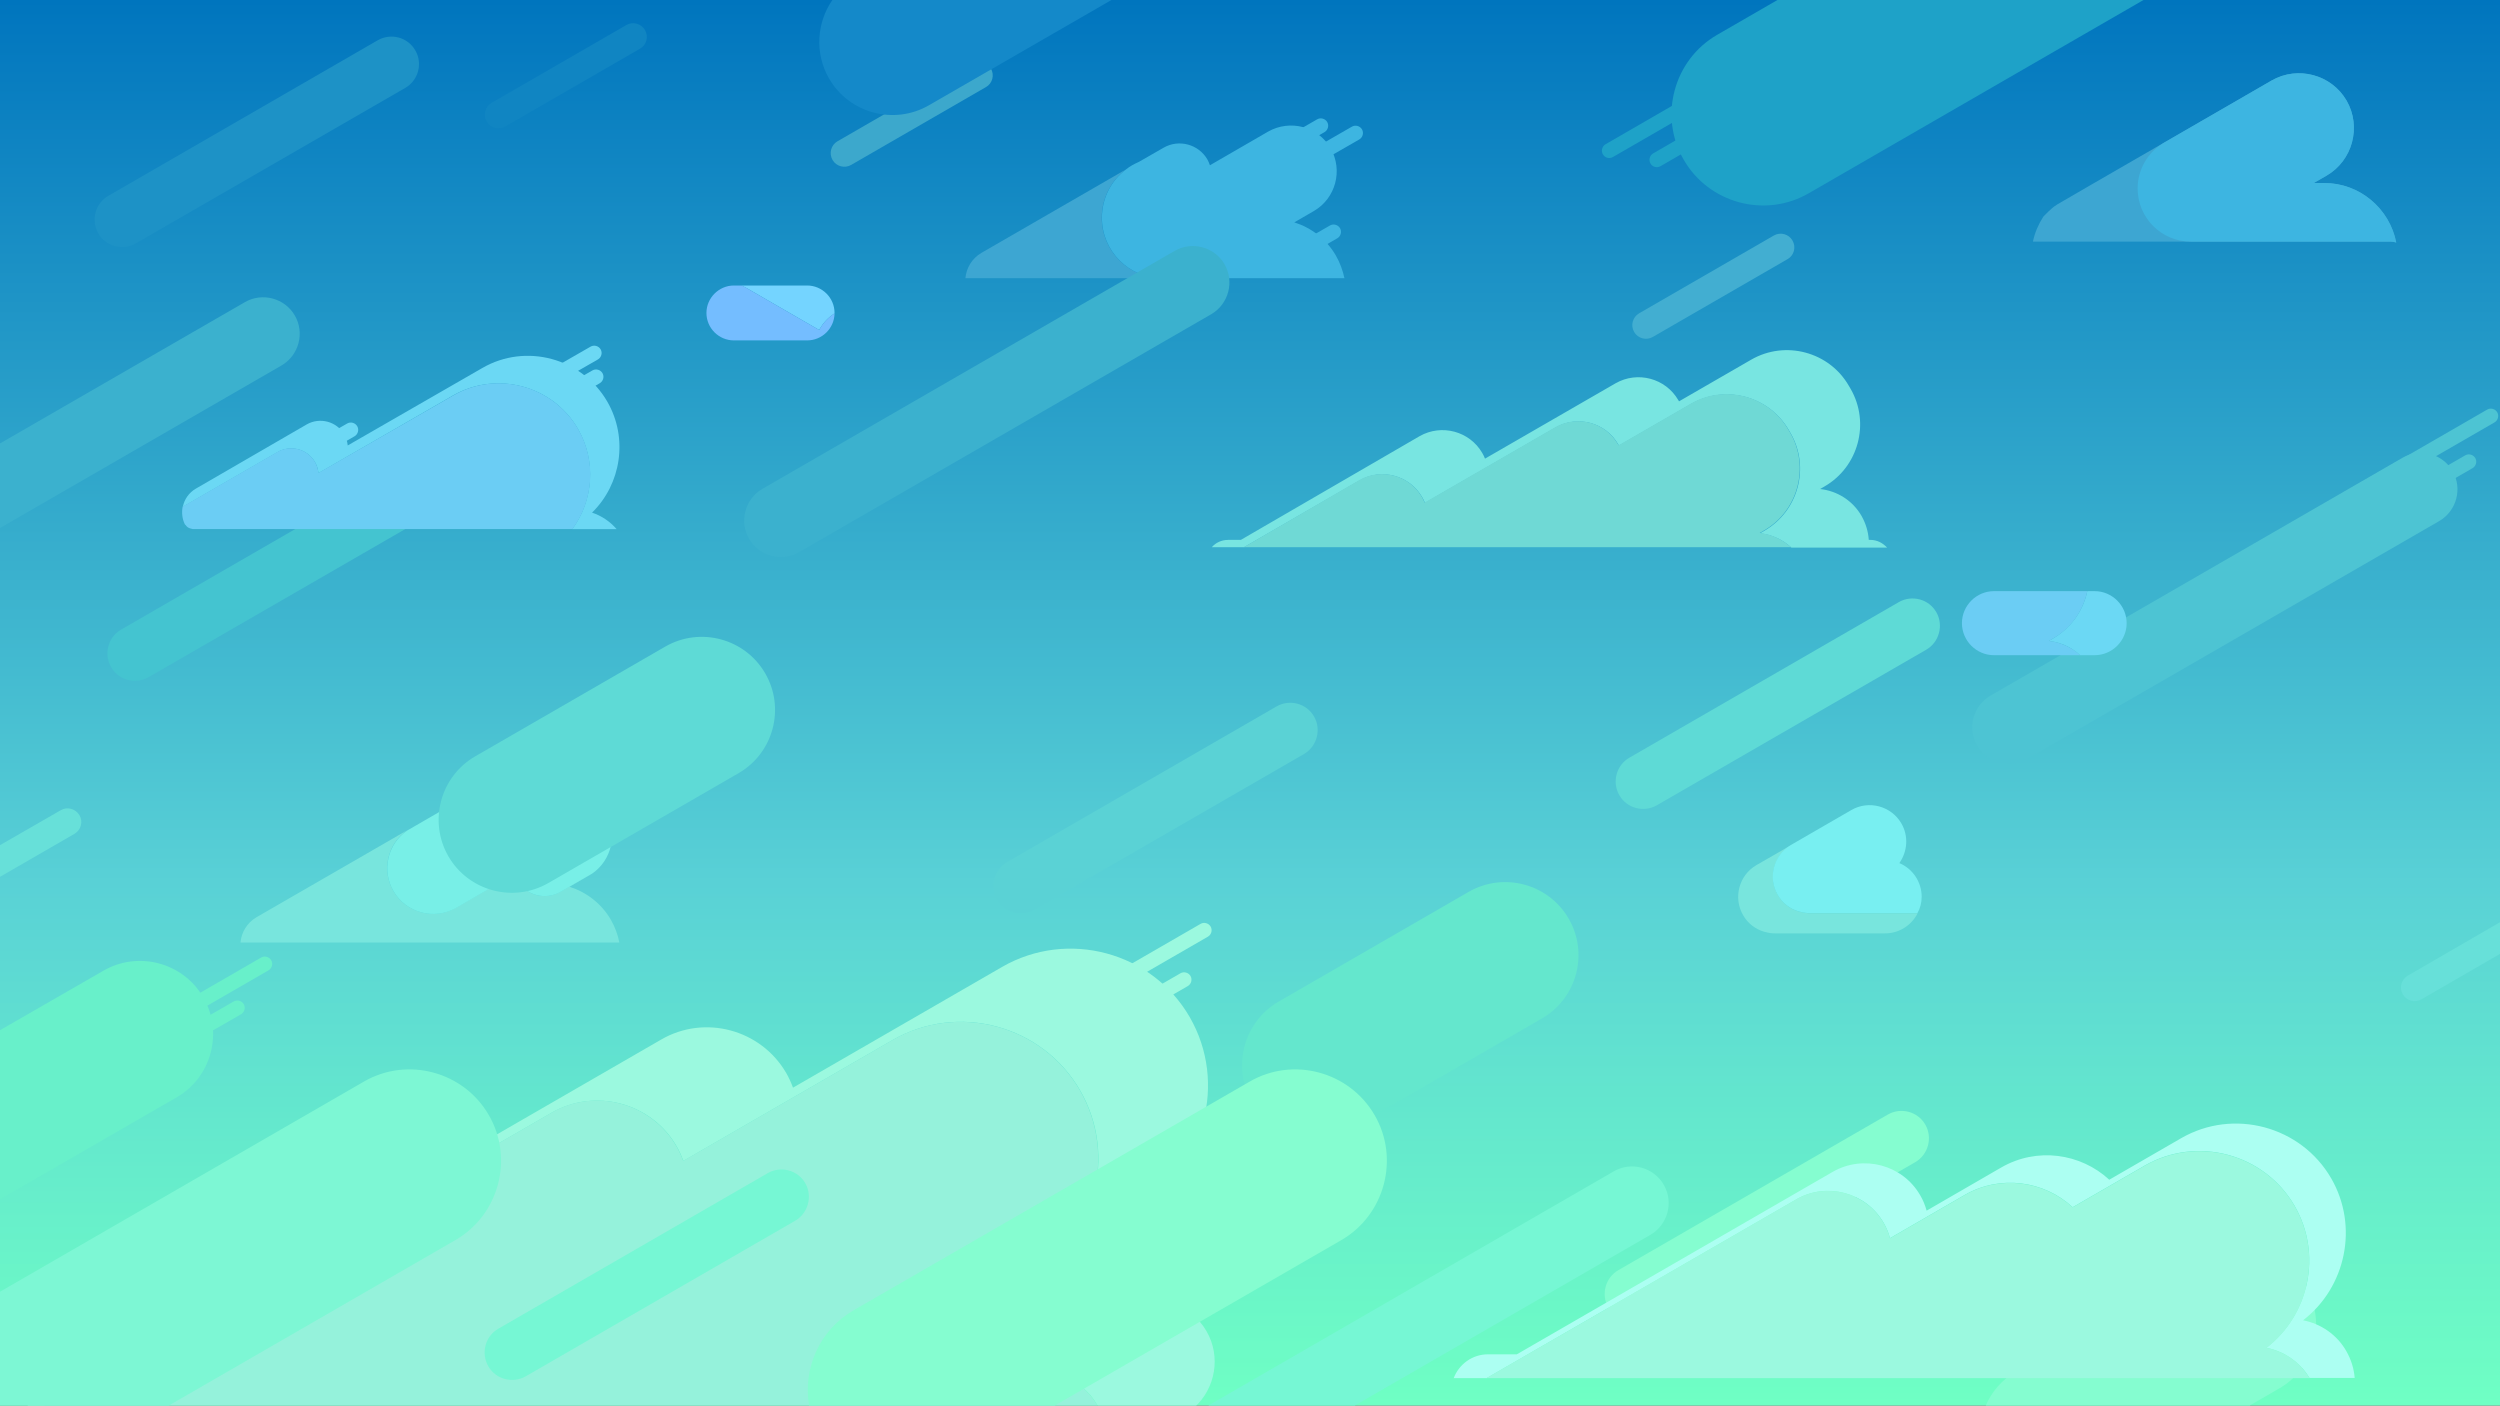 <?xml version="1.0" encoding="utf-8"?>
<!-- Generator: Adobe Illustrator 22.1.0, SVG Export Plug-In . SVG Version: 6.00 Build 0)  -->
<svg version="1.1" xmlns="http://www.w3.org/2000/svg" xmlns:xlink="http://www.w3.org/1999/xlink" x="0px" y="0px"
	 viewBox="0 0 1366 768" style="enable-background:new 0 0 1366 768;" xml:space="preserve">
<rect x="0" y="0" width="1366" height="768" fill="#333333" stroke="none"/>
<style type="text/css">
	.st0{fill:url(#SVGID_1_);}
	.st1{fill:#FFFFFF;}
	.st2{fill:#3DA6D2;}
	.st3{fill:#9BF9DF;}
	.st4{fill:#95F2DB;}
	.st5{fill:#3DB5E1;}
	.st6{fill:#78E5DD;}
	.st7{fill:#78EFE7;}
	.st8{fill:#78EFF1;}
	.st9{fill:#3BB1CE;}
	.st10{fill:#4DC4D3;}
	.st11{fill:#5EDAD6;}
	.st12{fill:#64E7CD;}
	.st13{fill:#5AD2D5;}
	.st14{fill:#44C4D0;}
	.st15{fill:#76F7D4;}
	.st16{fill:#85FDD0;}
	.st17{fill:#1D92C6;}
	.st18{fill:#42AED1;}
	.st19{fill:#1085C2;}
	.st20{fill:#3CA8CC;}
	.st21{fill:#1489C9;}
	.st22{fill:#1EA2C8;}
	.st23{fill:#68F0CA;}
	.st24{fill:#7DF7D4;}
	.st25{fill:#67E0D9;}
	.st26{fill:#78E5E1;}
	.st27{fill:#6FD9D5;}
	.st28{fill:#6BD8F4;}
	.st29{fill:#6BCDF4;}
	.st30{fill:#74D4FF;}
	.st31{fill:#74BDFF;}
	.st32{fill:#ACFFF2;}
	.st33{display:none;}
	.st34{display:inline;fill:#999999;stroke:#231F20;stroke-linecap:round;stroke-miterlimit:10;}
	.st35{display:inline;fill:none;stroke:#231F20;stroke-linecap:round;stroke-miterlimit:10;}
</style>
<g id="Layer_1">
	<g>
		<linearGradient id="SVGID_1_" gradientUnits="userSpaceOnUse" x1="683" y1="768" x2="683" y2="-9.094947e-13">
			<stop  offset="0" style="stop-color:#6FFFC4"/>
			<stop  offset="0.201" style="stop-color:#64E8CD"/>
			<stop  offset="0.372" style="stop-color:#59D1D6"/>
			<stop  offset="1" style="stop-color:#0075BE"/>
		</linearGradient>
		<rect class="st0" width="1366" height="768"/>
	</g>
</g>
<g id="Layer_3_copy_2">
	<polygon class="st1" points="332,1097 332,1097 332,1097 332,1097 	"/>
	<path class="st2" d="M1270,100h-5.8l7-4c14.3-8.3,19.2-26.7,11-41v0c-8.3-14.3-26.7-19.2-41-11l-98,56.6l-19.3,11.2
		c-0.3,0.3-0.6,0.5-1,0.7c-0.2,0.1-0.4,0.3-0.6,0.4c-2,1.6-3.8,3.4-5.6,5.2c-0.1,0.1-0.2,0.3-0.3,0.4c-2.6,4.1-4.6,8.6-5.6,13.5h98
		h97.2c1.1,0,2.2,0.2,3.3,0.5C1305.7,114,1289.4,100,1270,100z"/>
	<g>
		<path class="st3" d="M659.2,727.3L659.2,727.3c-4.2-7.2-10.6-12.3-17.9-14.8c-1.1-10.1-4.2-20.1-9.6-29.4l0,0
			c-4.6-7.9-10.4-14.7-17.1-20.2l8-4.6c35.7-20.6,48.1-66.7,27.5-102.5l0,0c-20.6-35.7-66.7-48.1-102.5-27.5l-114.3,66
			c-1-2.7-2.2-5.4-3.7-8l0,0c-13.8-23.8-44.5-32.1-68.3-18.3L13.2,769h9.3l278.9-161c23.8-13.7,54.6-5.5,68.3,18.3l0,0
			c1.5,2.6,2.7,5.3,3.7,8l114.3-66c35.7-20.6,81.8-8.3,102.5,27.5l0,0c20.6,35.7,8.3,81.8-27.5,102.5l-8,4.6
			c6.7,5.5,12.6,12.3,17.1,20.2l0,0c5.4,9.3,8.5,19.3,9.6,29.4c7.3,2.6,13.8,7.6,17.9,14.8v0c0.3,0.6,0.6,1.1,0.9,1.7H624h28.6
			C664.1,758.7,667.3,741.2,659.2,727.3z"/>
		<path class="st4" d="M599.2,767.3c-4.2-7.2-10.6-12.3-17.9-14.8c-1.1-10.1-4.2-20.1-9.6-29.4l0,0c-4.6-7.9-10.4-14.7-17.1-20.2
			l8-4.6c35.7-20.6,48.1-66.7,27.5-102.5l0,0c-20.6-35.7-66.7-48.1-102.5-27.5l-114.3,66c-1-2.7-2.2-5.4-3.7-8l0,0
			c-13.8-23.8-44.5-32.1-68.3-18.3L22.5,769H294h226h80.2C599.9,768.4,599.6,767.9,599.2,767.3L599.2,767.3z"/>
	</g>
	<path class="st5" d="M1270,100h-5.8l7-4c14.3-8.3,19.2-26.7,11-41v0c-8.3-14.3-26.7-19.2-41-11l-57.8,33.4l-1.7,1
		c-8.2,5.1-13.7,14.2-13.7,24.6c0,16,13,29,29,29h11.8h97.2c1.1,0,2.2,0.2,3.3,0.5C1305.7,114,1289.4,100,1270,100z"/>
	<g>
		<path class="st2" d="M635,152h4v-0.2C637.7,151.9,636.4,152,635,152z"/>
		<path class="st2" d="M602,119c0-10.7,5.1-20.2,13-26.3l0,0l-78.8,45.5c-5.1,3-8.2,8.2-8.7,13.8H635C616.8,152,602,137.2,602,119z"
			/>
		<path class="st5" d="M729.9,139.6L729.9,139.6c-5.2-9-13.5-15.2-22.7-18.1l10.7-6.2c11.9-6.9,16-22.2,9.2-34.2s-22.2-16-34.2-9.2
			l-31.8,18.4c-0.4-1.1-0.8-2.2-1.4-3.2c-4.8-8.3-15.6-11.2-23.9-6.4l-13.6,7.8c-2.5,1.1-4.9,2.4-7,4.1l-0.1,0.1l0,0
			c-7.9,6-13,15.5-13,26.3c0,18.2,14.8,33,33,33c1.4,0,2.7-0.1,4-0.2v0.2h95.5C733.7,147.8,732.2,143.6,729.9,139.6z"/>
	</g>
	<g>
		<path class="st6" d="M282.3,480.8c-0.6-1-1.1-2.1-1.4-3.2L249.1,496c-11.9,6.9-27.3,2.8-34.2-9.2c-6.6-11.4-3.1-25.8,7.5-33.1
			l-82.3,47.5c-5.1,3-8.2,8.2-8.7,13.8h207c-0.8-4.2-2.3-8.4-4.6-12.4v0c-5.2-9-13.5-15.2-22.7-18.1l10.7-6.2c0.6-0.3,1.1-0.7,1.6-1
			l-17.3,10C297.9,492.1,287.2,489.2,282.3,480.8z"/>
		<path class="st7" d="M331.1,444.2c-6.9-11.9-22.2-16-34.2-9.2l-31.8,18.4c-0.4-1.1-0.8-2.2-1.4-3.2c-4.8-8.3-15.6-11.2-23.9-6.4
			l-17.3,10c-10.7,7.3-14.1,21.8-7.5,33.1c6.9,11.9,22.2,16,34.2,9.2l31.8-18.4c0.4,1.1,0.8,2.2,1.4,3.2c4.8,8.3,15.6,11.2,23.9,6.4
			l17.3-10C334.2,470,337.6,455.5,331.1,444.2z"/>
	</g>
	<g>
		<path class="st6" d="M983.8,498.3c-0.2,0-0.3-0.1-0.5-0.1c-0.1,0-0.3-0.1-0.4-0.1c-4.7-1.4-8.9-4.5-11.5-9.1
			c-5.4-9.4-2.3-21.4,6.9-27l-18.6,10.7c-9.5,5.5-12.8,17.8-7.3,27.3c2.6,4.6,6.8,7.7,11.5,9.1c0.1,0,0.3,0.1,0.4,0.1
			c0.2,0,0.3,0.1,0.5,0.1c1.7,0.5,3.4,0.7,5.2,0.7h60c7.8,0,14.5-4.5,17.8-11H989C987.2,499,985.4,498.7,983.8,498.3z"/>
		<path class="st8" d="M1050,490c0-8.2-5-15.4-12.2-18.4c4.4-6.2,5.2-14.7,1.1-21.7v0c-5.5-9.5-17.8-12.8-27.3-7.3l-33.4,19.3
			c-9.2,5.6-12.3,17.7-6.9,27c2.6,4.6,6.8,7.7,11.5,9.1c0.1,0,0.3,0.1,0.4,0.1c0.2,0,0.3,0.1,0.5,0.1c1.7,0.5,3.4,0.7,5.2,0.7h58.8
			C1049.2,496.3,1050,493.2,1050,490L1050,490z"/>
	</g>
</g>
<g id="Layer_2">
	<path class="st9" d="M661.8,171.7l-225.2,130c-9.5,5.5-21.8,2.2-27.3-7.3l0,0c-5.5-9.5-2.2-21.8,7.3-27.3l225.2-130
		c9.5-5.5,21.8-2.2,27.3,7.3v0C674.6,153.9,671.3,166.2,661.8,171.7z"/>
	<path class="st10" d="M1332.8,284.7l-225.2,130c-9.5,5.5-21.8,2.2-27.3-7.3v0c-5.5-9.5-2.2-21.8,7.3-27.3l225.2-130
		c9.5-5.5,21.8-2.2,27.3,7.3v0C1345.6,266.9,1342.3,279.2,1332.8,284.7z"/>
	<path class="st11" d="M403.5,422.5l-103.9,60c-19.1,11-43.6,4.4-54.6-14.6l0,0c-11-19.1-4.4-43.6,14.6-54.6l103.9-60
		c19.1-11,43.6-4.4,54.6,14.6l0,0C429.2,387,422.6,411.5,403.5,422.5z"/>
	<path class="st12" d="M842.5,556.5l-103.9,60c-19.1,11-43.6,4.4-54.6-14.6v0c-11-19.1-4.4-43.6,14.6-54.6l103.9-60
		c19.1-11,43.6-4.4,54.6,14.6l0,0C868.2,521,861.6,545.5,842.5,556.5z"/>
	<path class="st13" d="M712.5,412l-147.2,85c-7.1,4.1-16.4,1.7-20.5-5.5v0c-4.1-7.1-1.7-16.4,5.5-20.5l147.2-85
		c7.1-4.1,16.4-1.7,20.5,5.5h0C722.1,398.6,719.6,407.9,712.5,412z"/>
	<path class="st14" d="M228.5,285L81.2,370c-7.1,4.1-16.4,1.7-20.5-5.5l0,0c-4.1-7.1-1.7-16.4,5.5-20.5l147.2-85
		c7.1-4.1,16.4-1.7,20.5,5.5h0C238.1,271.6,235.6,280.9,228.5,285z"/>
	<path class="st15" d="M434.5,667l-147.2,85c-7.1,4.1-16.4,1.7-20.5-5.5l0,0c-4.1-7.1-1.7-16.4,5.5-20.5l147.2-85
		c7.1-4.1,16.4-1.7,20.5,5.5v0C444.1,653.6,441.6,662.9,434.5,667z"/>
	<path class="st16" d="M1046.5,635l-147.2,85c-7.1,4.1-16.4,1.7-20.5-5.5l0,0c-4.1-7.1-1.7-16.4,5.5-20.5l147.2-85
		c7.1-4.1,16.4-1.7,20.5,5.5v0C1056.1,621.6,1053.6,630.9,1046.5,635z"/>
	<path class="st17" d="M221.5,48L74.2,133c-7.1,4.1-16.4,1.7-20.5-5.5l0,0c-4.1-7.1-1.7-16.4,5.5-20.5l147.2-85
		c7.1-4.1,16.4-1.7,20.5,5.5l0,0C231.1,34.6,228.6,43.9,221.5,48z"/>
	<path class="st11" d="M1052.5,355l-147.2,85c-7.1,4.1-16.4,1.7-20.5-5.5v0c-4.1-7.1-1.7-16.4,5.5-20.5l147.2-85
		c7.1-4.1,16.4-1.7,20.5,5.5l0,0C1062.1,341.6,1059.6,350.9,1052.5,355z"/>
	<path class="st18" d="M976.7,141.6l-73.6,42.5c-3.6,2.1-8.2,0.8-10.2-2.7l0,0c-2.1-3.6-0.8-8.2,2.7-10.2l73.6-42.5
		c3.6-2.1,8.2-0.8,10.2,2.7v0C981.5,135,980.3,139.6,976.7,141.6z"/>
	<path class="st19" d="M349.7,26.6l-73.6,42.5c-3.6,2.1-8.2,0.8-10.2-2.7v0c-2.1-3.6-0.8-8.2,2.7-10.2l73.6-42.5
		c3.6-2.1,8.2-0.8,10.2,2.7l0,0C354.5,20,353.3,24.6,349.7,26.6z"/>
	<path class="st20" d="M538.7,47.6l-73.6,42.5c-3.6,2.1-8.2,0.8-10.2-2.7v0c-2.1-3.6-0.8-8.2,2.7-10.2l73.6-42.5
		c3.6-2.1,8.2-0.8,10.2,2.7v0C543.5,41,542.3,45.6,538.7,47.6z"/>
	<g>
		<path class="st21" d="M453,42.9L453,42.9c11,19.1,35.6,25.6,54.6,14.6L607.3,0H454.8C446.3,12.3,445,29.1,453,42.9z"/>
		<path class="st22" d="M938.3,19c-23.8,13.7-32.1,44.5-18.3,68.3l0,0c13.7,23.8,44.5,32.1,68.3,18.3L1171.2,0h-200L938.3,19z"/>
	</g>
	<g>
		<path class="st15" d="M881.8,640L660.2,768h80l161.6-93.3c9.5-5.5,12.8-17.8,7.3-27.3C903.6,637.8,891.3,634.5,881.8,640z"/>
		<path class="st16" d="M1260.2,703.9L1260.2,703.9c-11-19.1-35.6-25.6-54.6-14.6l-103.9,60c-7.7,4.4-13.4,11.1-16.7,18.7h144.2
			l16.4-9.5C1264.6,747.5,1271.2,723,1260.2,703.9z"/>
		<path class="st16" d="M751.1,609.3L751.1,609.3c-13.8-23.8-44.5-32.1-68.3-18.3L466.3,716c-18.6,10.8-27.7,31.9-24.2,52h134.2
			l156.6-90.4C756.6,663.9,764.9,633.1,751.1,609.3z"/>
		<path class="st9" d="M153.8,199.7c9.5-5.5,12.8-17.8,7.3-27.3c-5.5-9.5-17.8-12.8-27.3-7.3L0,242.3v46.2L153.8,199.7z"/>
		<path class="st23" d="M0,655.3l96.5-55.7c19.1-11,25.6-35.6,14.6-54.6l0,0c-11-19.1-35.6-25.6-54.6-14.6L0,562.9"/>
		<path class="st24" d="M267.1,609.3c-13.7-23.8-44.5-32.1-68.3-18.3L0,705.8V768h92.2l156.6-90.4
			C272.6,663.9,280.9,633.1,267.1,609.3L267.1,609.3z"/>
		<path class="st25" d="M40.7,455.6c3.6-2.1,4.8-6.7,2.7-10.2s-6.7-4.8-10.2-2.7L0,461.8v17.3L40.7,455.6z"/>
	</g>
	<g>
		<path class="st25" d="M1315.6,533.1c-3.6,2.1-4.8,6.7-2.7,10.2c2.1,3.6,6.7,4.8,10.2,2.7l42.9-24.8v-17.3L1315.6,533.1z"/>
	</g>
</g>
<g id="Layer_3_copy">
	<polygon class="st1" points="332,1097 332,1097 332,1097 332,1097 	"/>
	<g>
		<path class="st26" d="M1022,295h-0.9c-0.3-4.5-1.6-8.9-3.9-13v0c-4.9-8.6-13.5-13.8-22.7-14.8l2.4-1.4
			c18.6-10.7,25-34.7,14.3-53.3l-1-1.7c-10.7-18.6-34.7-25-53.3-14.3l-39.5,22.8c-0.1-0.2-0.2-0.5-0.4-0.7v0
			c-6.9-11.9-22.2-16-34.2-9.2l-71.4,41.2c-0.4-1-0.9-2.1-1.5-3.1v0c-6.9-11.9-22.2-16-34.2-9.2L678,295h-7c-3.5,0-6.7,1.5-8.9,4
			h17.6l63.2-36.5c11.9-6.9,27.3-2.8,34.2,9.2v0c0.6,1,1.1,2,1.5,3.1l71.4-41.2c11.9-6.9,27.3-2.8,34.2,9.2v0
			c0.1,0.2,0.2,0.5,0.4,0.7l39.5-22.8c18.6-10.7,42.5-4.3,53.3,14.3l1,1.7c10.7,18.6,4.3,42.5-14.3,53.3l-2.4,1.4
			c6.3,0.7,12.4,3.4,17.1,7.8h52.3C1028.7,296.6,1025.5,295,1022,295z"/>
		<path class="st27" d="M963.9,289.8c18.6-10.7,25-34.7,14.3-53.3l-1-1.7c-10.7-18.6-34.7-25-53.3-14.3l-39.5,22.8
			c-0.1-0.2-0.2-0.5-0.4-0.7v0c-6.9-11.9-22.2-16-34.2-9.2l-71.4,41.2c-0.4-1-0.9-2.1-1.5-3.1v0c-6.9-11.9-22.2-16-34.2-9.2
			L679.6,299h299c-4.8-4.4-10.8-7.1-17.1-7.8L963.9,289.8z"/>
	</g>
	<g>
		<path class="st28" d="M172.1,252.5L172.1,252.5c1.1,1.9,1.7,3.9,1.9,6l73.5-42.4c23.8-13.7,54.6-5.5,68.3,18.3v0
			c10.2,17.7,8.3,39.2-3.1,54.7h24.2c-3.6-4.2-8.3-7.3-13.4-9c15.9-15.6,19.9-40.6,8.3-60.7v0c-13.8-23.8-44.5-32.1-68.3-18.3
			L190,243.4c-0.2-2-0.8-4.1-1.9-6v0c-4.1-7.1-13.3-9.6-20.5-5.5L107,267c-3.8,2.2-6.3,5.9-7.1,9.9l51.8-29.9
			C158.7,242.9,168,245.3,172.1,252.5z"/>
		<path class="st29" d="M101,286.5c0.4,0.3,0.7,0.7,1,1.1c0.2,0.2,0.4,0.3,0.6,0.5c0.2,0.1,0.3,0.2,0.5,0.3c0.1,0,0.2,0.1,0.2,0.1
			c0.6,0.2,1.1,0.4,1.7,0.5c0.1,0,0.1,0.1,0.2,0.1h207.6c11.4-15.5,13.3-37,3.1-54.7v0c-13.8-23.8-44.5-32.1-68.3-18.3L174,258.4
			c-0.2-2-0.8-4.1-1.9-6v0c-4.1-7.1-13.3-9.6-20.5-5.5l-51.8,29.9C99.2,280,99.5,283.4,101,286.5z"/>
	</g>
	<g>
		<path class="st28" d="M1144.5,323h-4c-2.2,10.5-8.7,20-18.6,25.8l-2.4,1.4c6.3,0.7,12.4,3.4,17.1,7.8h7.9
			c9.6,0,17.5-7.9,17.5-17.5v0C1162,330.9,1154.1,323,1144.5,323z"/>
		<path class="st29" d="M1121.9,348.8c10-5.7,16.4-15.3,18.6-25.8h-51c-9.6,0-17.5,7.9-17.5,17.5v0c0,9.6,7.9,17.5,17.5,17.5h47.1
			c-4.8-4.4-10.8-7.1-17.1-7.8L1121.9,348.8z"/>
	</g>
	<g>
		<path class="st30" d="M447.6,180.3c0.1-0.2,0.2-0.5,0.4-0.7v0c2-3.5,4.8-6.3,8-8.4c0-0.1,0-0.2,0-0.2c0-8.3-6.8-15-15-15h-35.8
			c1,0.5,2,1,2.9,1.5L447.6,180.3z"/>
		<path class="st31" d="M386,171c0,8.3,6.8,15,15,15h40c8.2,0,14.9-6.6,15-14.8c-3.2,2.1-6,4.9-8,8.4v0c-0.1,0.2-0.2,0.5-0.4,0.7
			l-39.5-22.8c-1-0.6-1.9-1.1-2.9-1.5H401C392.8,156,386,162.8,386,171z"/>
	</g>
	<g>
		<path class="st32" d="M1029.2,668.1L1029.2,668.1c1.6,2.7,2.7,5.5,3.5,8.4l40.8-23.6c19.4-11.2,43.4-7.8,59,6.7l39.3-22.7
			c28.6-16.5,65.5-6.6,82,22v0c15.2,26.3,8,59.5-15.4,77.5c9.5,1.9,18.2,7.6,23.5,16.5h24.7c-0.4-5-1.9-10-4.6-14.7l0,0
			c-5.2-9.1-14-14.9-23.6-16.8c23.4-18,30.5-51.3,15.4-77.5v0c-16.5-28.6-53.4-38.5-82-22l-39.3,22.7c-15.7-14.5-39.6-17.9-59-6.7
			l-40.8,23.6c-0.8-2.9-1.9-5.7-3.5-8.4v0c-9.6-16.7-31.1-22.4-47.8-12.8L828.8,740H813c-8.5,0-15.8,5.4-18.7,13h12h6l169.2-97.7
			C998.1,645.7,1019.6,651.5,1029.2,668.1z"/>
		<path class="st3" d="M946.3,753h60.8h87.3h92.3h5.1h13.2h56.9c-5.3-8.9-14-14.6-23.5-16.5c23.4-18,30.5-51.3,15.4-77.5v0
			c-16.5-28.6-53.4-38.5-82-22l-39.3,22.7c-15.7-14.5-39.6-17.9-59-6.7l-40.8,23.6c-0.8-2.9-1.9-5.7-3.5-8.4v0
			c-9.6-16.7-31.1-22.4-47.8-12.8L812.2,753h91.9H946.3z"/>
	</g>
</g>
<g id="Layer_6">
	<path class="st3" d="M580.3,557.8l79.7-46c1.9-1.1,2.6-3.6,1.5-5.5l0,0c-1.1-1.9-3.6-2.6-5.5-1.5l-79.7,46
		c-1.9,1.1-2.6,3.6-1.5,5.5l0,0C575.9,558.3,578.4,558.9,580.3,557.8z"/>
	<path class="st3" d="M587,574.6l62-35.8c1.9-1.1,2.6-3.6,1.5-5.5l0,0c-1.1-1.9-3.6-2.6-5.5-1.5l-62,35.8c-1.9,1.1-2.6,3.6-1.5,5.5
		l0,0C582.6,575.1,585.1,575.7,587,574.6z"/>
	<path class="st10" d="M1283.3,276.8l79.7-46c1.9-1.1,2.6-3.6,1.5-5.5v0c-1.1-1.9-3.6-2.6-5.5-1.5l-79.7,46
		c-1.9,1.1-2.6,3.6-1.5,5.5v0C1278.9,277.3,1281.4,277.9,1283.3,276.8z"/>
	<path class="st10" d="M1271.3,301.8l79.7-46c1.9-1.1,2.6-3.6,1.5-5.5v0c-1.1-1.9-3.6-2.6-5.5-1.5l-79.7,46
		c-1.9,1.1-2.6,3.6-1.5,5.5v0C1266.9,302.3,1269.4,302.9,1271.3,301.8z"/>
	<path class="st28" d="M310.5,205.7l16.2-9.3c1.9-1.1,2.6-3.6,1.5-5.5l0,0c-1.1-1.9-3.6-2.6-5.5-1.5l-16.2,9.3
		c-1.9,1.1-2.6,3.6-1.5,5.5v0C306.1,206.2,308.6,206.8,310.5,205.7z"/>
	<path class="st28" d="M311.5,218.7l16.2-9.3c1.9-1.1,2.6-3.6,1.5-5.5l0,0c-1.1-1.9-3.6-2.6-5.5-1.5l-16.2,9.3
		c-1.9,1.1-2.6,3.6-1.5,5.5v0C307.1,219.2,309.6,219.8,311.5,218.7z"/>
	<path class="st28" d="M177.5,247.7l16.2-9.3c1.9-1.1,2.6-3.6,1.5-5.5l0,0c-1.1-1.9-3.6-2.6-5.5-1.5l-16.2,9.3
		c-1.9,1.1-2.6,3.6-1.5,5.5v0C173.1,248.2,175.6,248.8,177.5,247.7z"/>
	<path class="st5" d="M698.3,86.8l25.4-14.6c1.9-1.1,2.6-3.6,1.5-5.5v0c-1.1-1.9-3.6-2.6-5.5-1.5l-25.4,14.6
		c-1.9,1.1-2.6,3.6-1.5,5.5v0C693.9,87.3,696.4,87.9,698.3,86.8z"/>
	<path class="st5" d="M717.3,90.8l25.4-14.6c1.9-1.1,2.6-3.6,1.5-5.5v0c-1.1-1.9-3.6-2.6-5.5-1.5l-25.4,14.6
		c-1.9,1.1-2.6,3.6-1.5,5.5v0C712.9,91.3,715.4,91.9,717.3,90.8z"/>
	<path class="st5" d="M705.3,144.8l25.4-14.6c1.9-1.1,2.6-3.6,1.5-5.5v0c-1.1-1.9-3.6-2.6-5.5-1.5l-25.4,14.6
		c-1.9,1.1-2.6,3.6-1.5,5.5l0,0C700.9,145.3,703.4,145.9,705.3,144.8z"/>
	<path class="st23" d="M106.3,568.8l25.4-14.6c1.9-1.1,2.6-3.6,1.5-5.5l0,0c-1.1-1.9-3.6-2.6-5.5-1.5l-25.4,14.6
		c-1.9,1.1-2.6,3.6-1.5,5.5h0C101.9,569.3,104.4,569.9,106.3,568.8z"/>
	<path class="st23" d="M111.2,550.7l35.5-20.5c1.9-1.1,2.6-3.6,1.5-5.5l0,0c-1.1-1.9-3.6-2.6-5.5-1.5l-35.5,20.5
		c-1.9,1.1-2.6,3.6-1.5,5.5h0C106.8,551.1,109.3,551.8,111.2,550.7z"/>
	<path class="st22" d="M881.3,85.8l49-28.3c1.9-1.1,2.6-3.6,1.5-5.5v0c-1.1-1.9-3.6-2.6-5.5-1.5l-49,28.3c-1.9,1.1-2.6,3.6-1.5,5.5
		v0C876.9,86.3,879.4,86.9,881.3,85.8z"/>
	<path class="st22" d="M907.3,90.8l49-28.3c1.9-1.1,2.6-3.6,1.5-5.5v0c-1.1-1.9-3.6-2.6-5.5-1.5l-49,28.3c-1.9,1.1-2.6,3.6-1.5,5.5
		v0C902.9,91.3,905.4,91.9,907.3,90.8z"/>
</g>
<g id="Layer_3" class="st33">
	<rect x="740.5" y="224.5" class="st34" width="40" height="50"/>
	<path class="st35" d="M760.5,224.5c0,13.8-8.9,25-20,25"/>
	<path class="st35" d="M760.5,224.5c0,12.7,8.9,23,20,23"/>
	<path class="st35" d="M760.5,274.5c0-14.9,8.9-27,20-27"/>
	<path class="st35" d="M760.5,274.5c0-13.8-8.9-25-20-25"/>
</g>
</svg>
